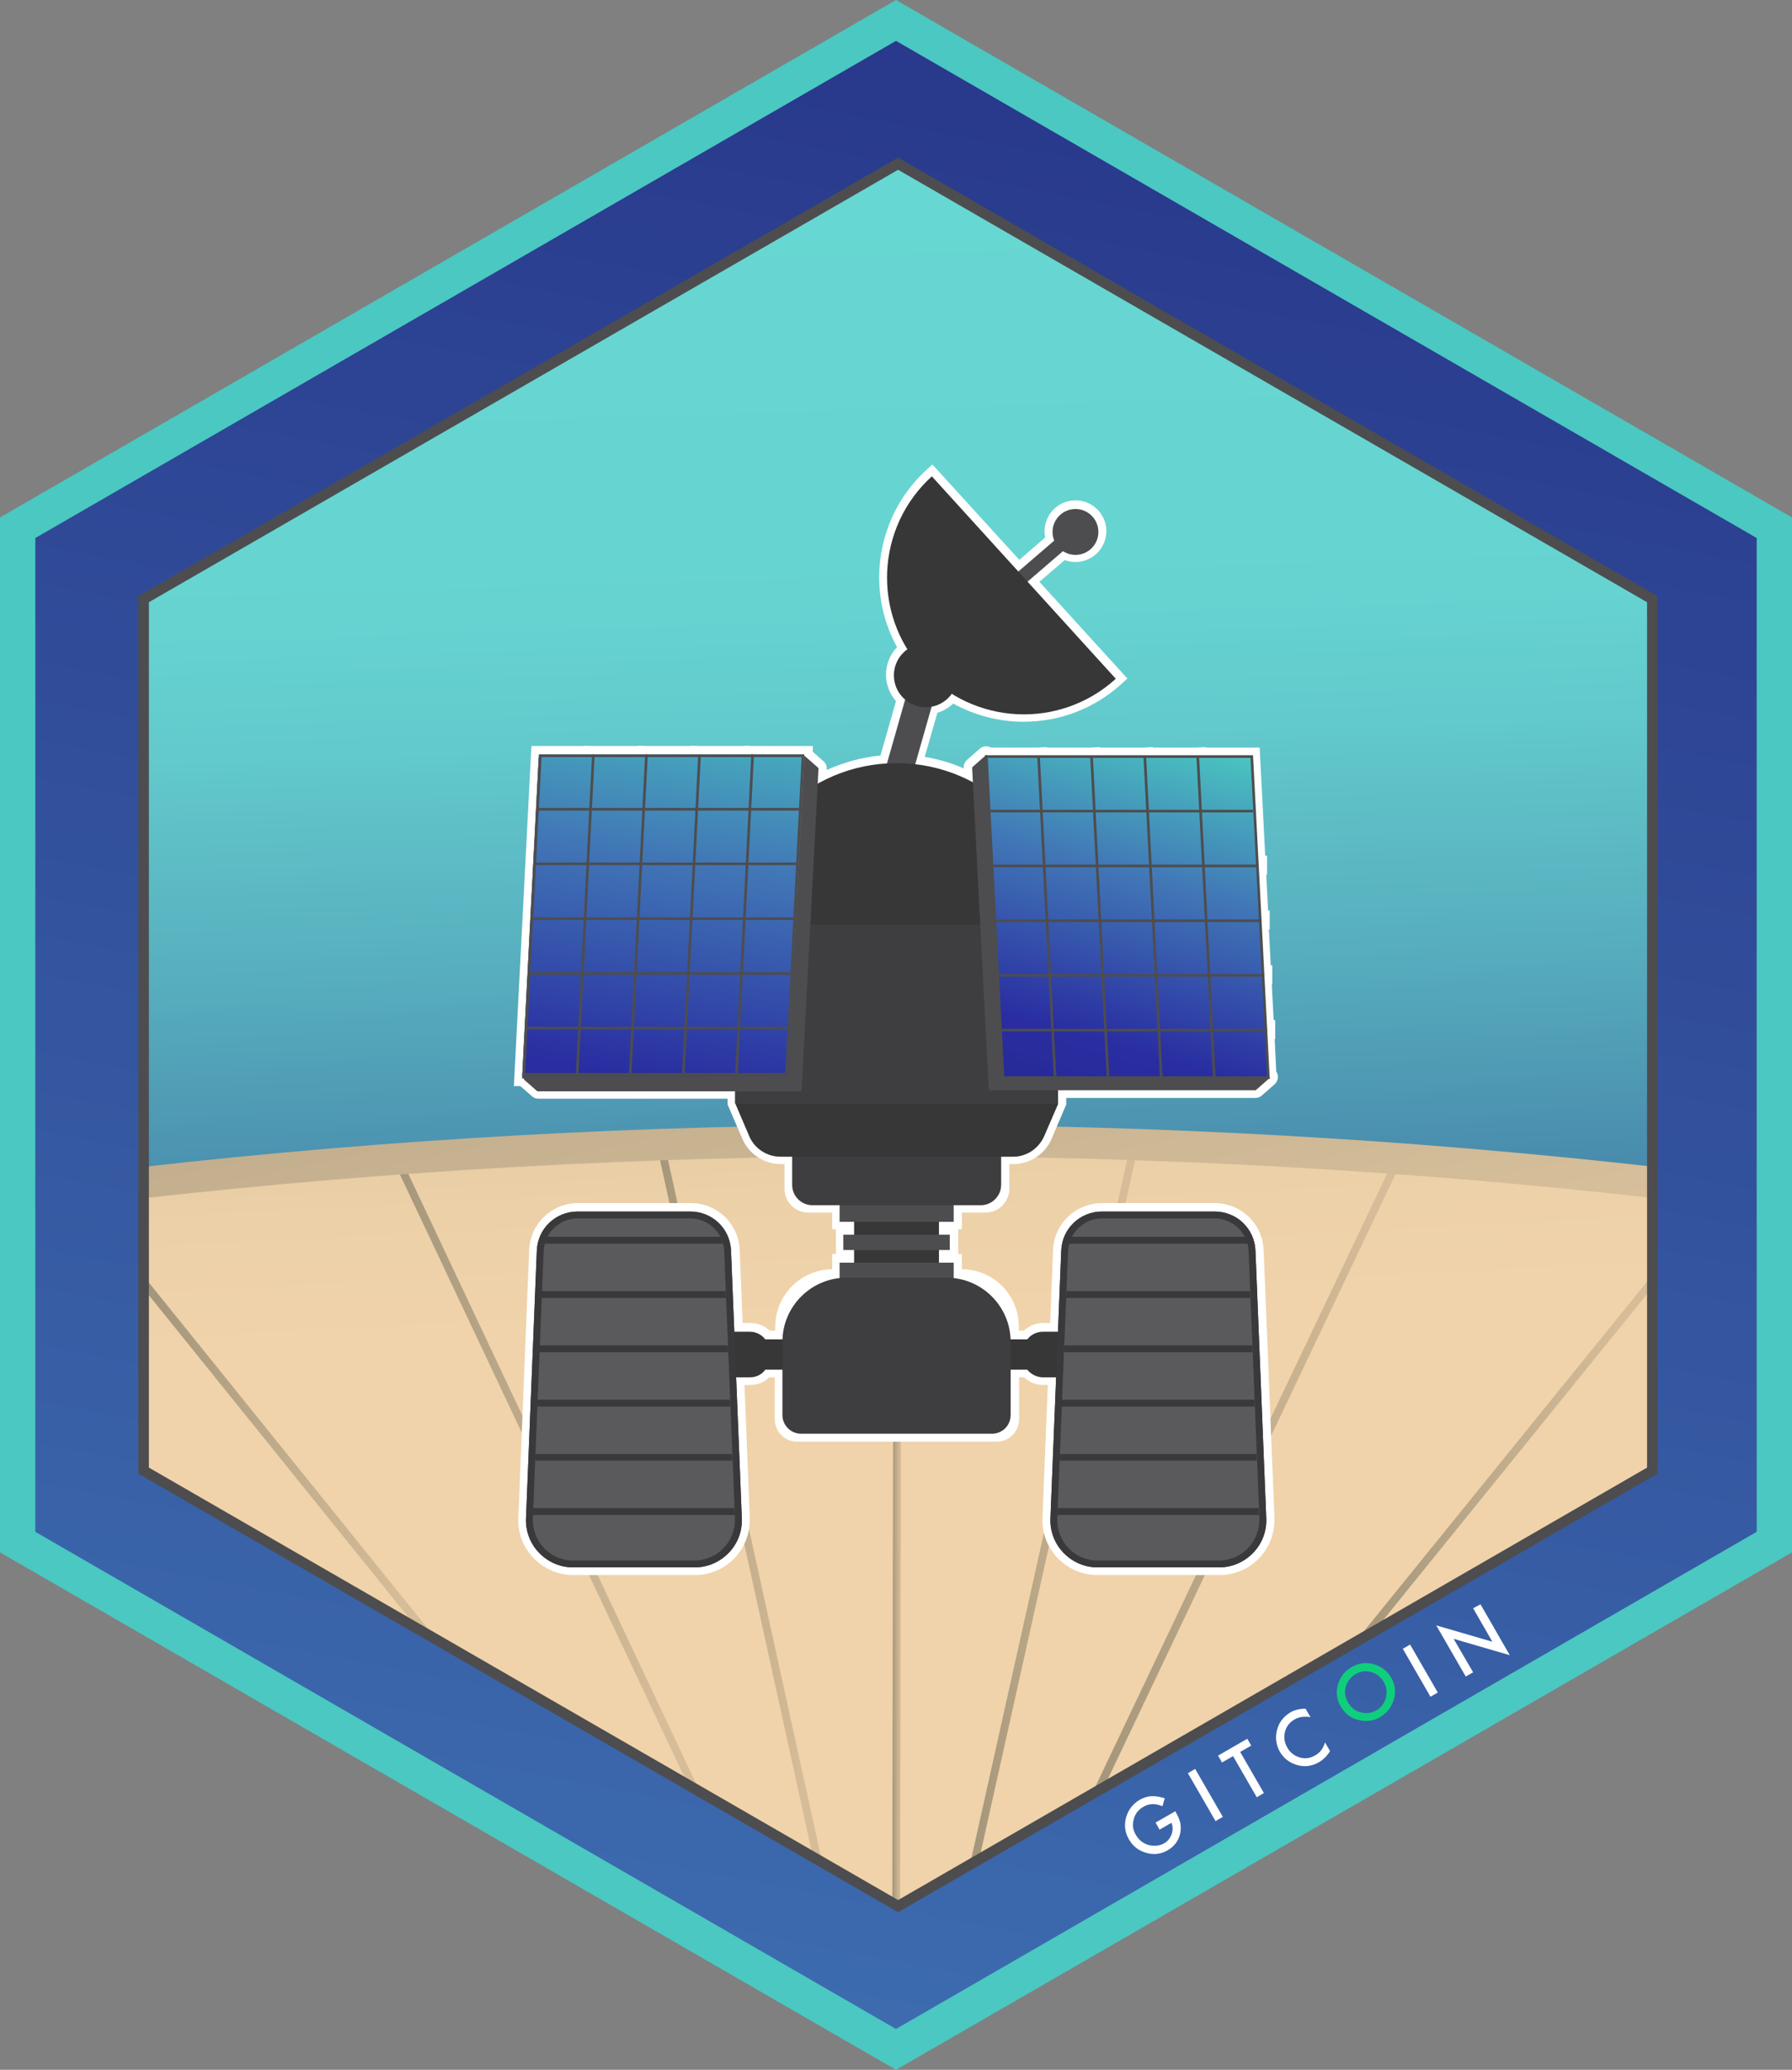 <?xml version="1.0" encoding="utf-8"?>
<!-- Generator: Adobe Illustrator 24.1.1, SVG Export Plug-In . SVG Version: 6.00 Build 0)  -->
<svg version="1.1" id="Layer_1" xmlns="http://www.w3.org/2000/svg" xmlns:xlink="http://www.w3.org/1999/xlink" x="0px" y="0px"
	 viewBox="0 0 680 785.2" style="enable-background:new 0 0 680 785.2;" xml:space="preserve">
<rect x="0" y="0" width="680" height="785.2" fill="#808080" stroke="none"/>
<style type="text/css">
	.st0{fill:#4AC8C1;}
	.st1{fill:url(#SVGID_1_);}
	.st2{fill:url(#SVGID_2_);}
	.st3{fill:url(#SVGID_3_);}
	.st4{fill:url(#SVGID_4_);}
	.st5{fill:url(#SVGID_5_);}
	.st6{fill:url(#SVGID_6_);}
	.st7{fill:url(#SVGID_7_);}
	.st8{fill:url(#SVGID_8_);}
	.st9{fill:url(#SVGID_9_);}
	.st10{fill:url(#SVGID_10_);}
	.st11{fill:url(#SVGID_11_);}
	.st12{fill:#FFFFFF;}
	.st13{fill:none;stroke:#4D4D4F;stroke-width:4;stroke-miterlimit:10;}
	.st14{fill:#4D4D4F;}
	.st15{fill:#373738;}
	.st16{fill:#3E3E40;}
	.st17{fill:#39393B;}
	.st18{fill:#5A5A5C;}
	.st19{fill:url(#SVGID_12_);}
	.st20{fill:url(#SVGID_13_);}
	.st21{fill:none;stroke:#4D4D4F;stroke-miterlimit:10;}
	.st22{fill-rule:evenodd;clip-rule:evenodd;fill:#FFFFFF;}
	.st23{fill:#0FCE7C;}
</style>
<g>
	<polygon class="st0" points="0,588.9 0,196.3 340,0 680,196.3 680,588.9 340,785.2 	"/>
	<linearGradient id="SVGID_1_" gradientUnits="userSpaceOnUse" x1="239.78" y1="909.983" x2="469.567" y2="-276.291">
		<stop  offset="0" style="stop-color:#4176B6"/>
		<stop  offset="1" style="stop-color:#20237D"/>
	</linearGradient>
	<polygon class="st1" points="13.4,581.1 13.4,204.1 340,15.5 666.6,204.1 666.6,581.1 340,769.7 	"/>
	<linearGradient id="SVGID_2_" gradientUnits="userSpaceOnUse" x1="326.59" y1="-101.047" x2="348.166" y2="600.807">
		<stop  offset="0" style="stop-color:#69DBD5"/>
		<stop  offset="0.438" style="stop-color:#66D4D1"/>
		<stop  offset="0.472" style="stop-color:#66D3D1"/>
		<stop  offset="0.543" style="stop-color:#62C9CC"/>
		<stop  offset="0.663" style="stop-color:#57AEBE"/>
		<stop  offset="0.819" style="stop-color:#4582A8"/>
		<stop  offset="1" style="stop-color:#2D468A"/>
	</linearGradient>
	<path class="st2" d="M626.2,227.3v215.6C533.4,432.5,437.7,427,340,427c-97.7,0-193.4,5.4-286.2,15.9V227.3L340,62.1L626.2,227.3z"
		/>
	<linearGradient id="SVGID_3_" gradientUnits="userSpaceOnUse" x1="328.864" y1="281.04" x2="341.556" y2="531.068">
		<stop  offset="0" style="stop-color:#A3957A"/>
		<stop  offset="9.065523e-02" style="stop-color:#B2A184"/>
		<stop  offset="0.282" style="stop-color:#CDB794"/>
		<stop  offset="0.477" style="stop-color:#E1C7A0"/>
		<stop  offset="0.676" style="stop-color:#ECD0A8"/>
		<stop  offset="0.883" style="stop-color:#F0D3AA"/>
	</linearGradient>
	<path class="st3" d="M626.2,442.9v115L340,723.1L53.8,557.9v-115C146.6,432.5,242.3,427,340,427C437.7,427,533.4,432.5,626.2,442.9
		z"/>
	<g>
		<linearGradient id="SVGID_4_" gradientUnits="userSpaceOnUse" x1="146.263" y1="556.565" x2="265.403" y2="556.565">
			<stop  offset="0" style="stop-color:#A3957A"/>
			<stop  offset="0.439" style="stop-color:#BEAA8A"/>
			<stop  offset="0.883" style="stop-color:#D6BC98"/>
		</linearGradient>
		<path class="st4" d="M260.9,676.7l4.5,2.6L149.5,433.8c-1.1,0.1-2.1,0.2-3.2,0.2L260.9,676.7z"/>
		<linearGradient id="SVGID_5_" gradientUnits="userSpaceOnUse" x1="247.878" y1="567.236" x2="311.915" y2="567.236">
			<stop  offset="0" style="stop-color:#A3957A"/>
			<stop  offset="0.439" style="stop-color:#BEAA8A"/>
			<stop  offset="0.883" style="stop-color:#D6BC98"/>
		</linearGradient>
		<path class="st5" d="M247.9,428.4l60.5,275.7l3.5,2l-61-277.9C249.9,428.3,248.9,428.4,247.9,428.4z"/>
		<linearGradient id="SVGID_6_" gradientUnits="userSpaceOnUse" x1="54.604" y1="552.853" x2="165.288" y2="552.853">
			<stop  offset="0" style="stop-color:#A3957A"/>
			<stop  offset="0.439" style="stop-color:#BEAA8A"/>
			<stop  offset="0.883" style="stop-color:#D6BC98"/>
		</linearGradient>
		<polygon class="st6" points="54.6,489 158.1,617.4 165.3,621.5 54.6,484.2 		"/>
		<linearGradient id="SVGID_7_" gradientUnits="userSpaceOnUse" x1="368.076" y1="567.723" x2="433.283" y2="567.723">
			<stop  offset="0" style="stop-color:#A3957A"/>
			<stop  offset="0.439" style="stop-color:#BEAA8A"/>
			<stop  offset="0.883" style="stop-color:#D6BC98"/>
		</linearGradient>
		<path class="st7" d="M368.1,707.2l3.5-2l61.7-276.7c-1,0-2-0.1-3-0.1L368.1,707.2z"/>
		<linearGradient id="SVGID_8_" gradientUnits="userSpaceOnUse" x1="514.452" y1="553.126" x2="627.095" y2="553.126">
			<stop  offset="0" style="stop-color:#A3957A"/>
			<stop  offset="0.439" style="stop-color:#BEAA8A"/>
			<stop  offset="0.883" style="stop-color:#D6BC98"/>
		</linearGradient>
		<polygon class="st8" points="627.1,483.6 514.5,622.6 521.7,618.5 627.1,488.3 		"/>
		<linearGradient id="SVGID_9_" gradientUnits="userSpaceOnUse" x1="414.421" y1="557.091" x2="534.988" y2="557.091">
			<stop  offset="0" style="stop-color:#A3957A"/>
			<stop  offset="0.439" style="stop-color:#BEAA8A"/>
			<stop  offset="0.883" style="stop-color:#D6BC98"/>
		</linearGradient>
		<path class="st9" d="M531.8,433.8L414.4,680.4l4.6-2.6L535,434C533.9,433.9,532.9,433.9,531.8,433.8z"/>
		<linearGradient id="SVGID_10_" gradientUnits="userSpaceOnUse" x1="338.585" y1="574.816" x2="342.068" y2="574.816">
			<stop  offset="0" style="stop-color:#A3957A"/>
			<stop  offset="0.439" style="stop-color:#BEAA8A"/>
			<stop  offset="0.883" style="stop-color:#D6BC98"/>
		</linearGradient>
		<path class="st10" d="M341.6,722.5l0.5-295.7c-0.4,0-0.8,0-1.2,0c-0.6,0-1.2,0-1.8,0l-0.5,294.8l2.3,1.3L341.6,722.5z"/>
	</g>
	<linearGradient id="SVGID_11_" gradientUnits="userSpaceOnUse" x1="286.838" y1="188.746" x2="407.321" y2="763.362">
		<stop  offset="0" style="stop-color:#A3957A"/>
		<stop  offset="0.574" style="stop-color:#D8C09B"/>
		<stop  offset="0.883" style="stop-color:#F0D3AA"/>
	</linearGradient>
	<path class="st11" d="M341.3,426.7c-97.7,0-193.4,5.4-286.2,15.9v11.9c92.9-10.4,188.6-15.9,286.2-15.9
		c97.7,0,193.4,5.4,286.2,15.9v-11.9C534.7,432.2,439,426.7,341.3,426.7z"/>
	<path class="st12" d="M416.5,597.5c-5.8,0-11.1-2.3-15.1-6.4c-4-4.2-6.1-9.6-5.8-15.4l2-50.3h-1.7c-2.7,0-5.3-1-7.3-2.9h-1.9v15.9
		c0,4.7-3.8,8.5-8.5,8.5h-75.7c-4.7,0-8.5-3.8-8.5-8.5v-15.9h-2.1c-1.9,1.9-4.5,2.9-7.2,2.9h-2.2l2,50.3c0.2,5.8-1.8,11.2-5.8,15.4
		c-4,4.2-9.4,6.4-15.1,6.4h-46c-5.8,0-11.1-2.3-15.1-6.4c-4-4.2-6.1-9.6-5.8-15.4l4.1-101.5c0.4-10,8.6-17.8,18.6-17.8h42.7
		c10,0,18.2,7.8,18.6,17.8l1.1,27.7h3.1c2.7,0,5.2,1,7.2,2.9h2.1v-1.6c0-11.9,9.7-21.6,21.6-21.7v-5.8h1.4v-9.4h-1.4v-6.3h-9.1
		c-4.9,0-9-4-9-9v-9.4h-1.4c-6.4,0-12.1-3.8-14.6-9.6l-5.6-13v-2.2h-71.8c-0.9,0-1.7-0.3-2.4-0.9c0,0-3.3-2.9-4.5-3.9H195l6.6-128h0
		l0.1-1h20.1l0-0.1l3.1,0.1l0.5,0H242l0-0.1l1.5,0l1.5,0.1l0.5,0h16.6l0-0.1l1.5,0l1.5,0.1l0.5,0h16.6l0-0.1l1.5,0l1.5,0.1l0.5,0
		h22.8l-0.1,2.2l4.1,3.6c0.8,0.7,1.3,1.8,1.2,2.9l0,0.4c6.5-2.9,13.3-4.8,20.4-5.5L340,266c-2.4-2.8-3.8-6.3-3.8-10
		c0-3.9,1.5-7.7,4.2-10.5c-12.2-22.1-7.6-50.1,11.1-67.2l2.3-2.1l33,36.2l9.8-8.5c-0.4-2-0.3-4.1,0.4-6.1c1.6-4.8,6.1-8,11.1-8
		c1.3,0,2.5,0.2,3.7,0.6c3,1,5.4,3.1,6.8,5.9c1.4,2.8,1.6,6,0.6,8.9c-1.6,4.8-6.1,8-11.1,8c-1.3,0-2.5-0.2-3.7-0.6
		c-0.1,0-0.2-0.1-0.4-0.1l-9.6,8.2l33.4,36.7l-2.3,2.1c-10.1,9.2-23.3,14.3-37,14.3c-9.4,0-18.6-2.4-26.8-6.9
		c-1.7,1.6-3.7,2.8-6,3.5l-4.8,16.7c5.1,0.9,10.1,2.3,14.8,4.4l0-0.3c-0.1-1.1,0.4-2.1,1.2-2.9l4.9-4.3c0.7-0.6,1.5-0.9,2.4-0.9
		c0.5,0,1,0.1,1.4,0.3c0.2,0.1,0.3,0.1,0.5,0.2h17.7l3.5-0.2l0,0.2h16.6l3.5-0.2l0,0.2h16.6l3.5-0.2l0,0.2h16.6l3.5-0.2l0,0.2H478
		l2.1,41h0.7v7.2h-0.3l0.7,13.6h0.6v7.2h-0.3l0.7,13.6h0.6v7.2h-0.2l0.7,13.6h0.6v7.2h-0.2l0.6,12.4c0.2,0.2,0.3,0.5,0.4,0.7
		c0.5,1.4,0.1,3-1,4l-4.9,4.3c-0.7,0.6-1.5,0.9-2.4,0.9h-71.8v2.5l-5.6,13.1c-2.5,5.8-8.2,9.5-14.5,9.5H383v9.4c0,4.9-4,9-9,9H365
		v6.3h-1.4v9.4h1.4v5.8c11.9,0,21.6,9.7,21.6,21.7v1.6h1.9c2-1.9,4.6-2.9,7.3-2.9h2.7l1.1-27.7c0.4-10,8.6-17.8,18.6-17.8h42.7
		c10,0,18.2,7.8,18.6,17.8l4.1,101.5c0.2,5.8-1.8,11.2-5.8,15.4c-4,4.2-9.4,6.4-15.1,6.4H416.5z"/>
	<polygon class="st13" points="340.8,62.1 54.5,227.3 54.5,442.9 54.5,557.9 340.8,723.1 627,557.9 627,442.9 627,227.3 	"/>
	<g>
		<g>
			<g>
				<g>
					
						<rect x="362.6" y="216.2" transform="matrix(0.758 -0.652 0.652 0.758 -48.79 306.019)" class="st14" width="51.3" height="5.2"/>
				</g>
				<g>
					
						<rect x="311.5" y="287.9" transform="matrix(0.274 -0.962 0.962 0.274 -34.355 540.648)" class="st14" width="58.6" height="10.4"/>
				</g>
				<g>
					<path class="st15" d="M423.4,257.5c-21.2,19.3-54,17.7-73.3-3.5c-19.3-21.2-17.7-54,3.5-73.3L423.4,257.5z"/>
				</g>
				<g>
					<circle class="st15" cx="351.3" cy="256.2" r="12.1"/>
				</g>
				<g>
					<circle class="st14" cx="408.1" cy="201.8" r="8.7"/>
				</g>
			</g>
			<rect x="278.9" y="347.9" class="st16" width="122.6" height="70.7"/>
			<rect x="324.1" y="451.4" class="st15" width="32.2" height="39.1"/>
			<rect x="318.6" y="479" class="st14" width="43.3" height="13"/>
			<rect x="320" y="468.4" class="st14" width="40.4" height="5.8"/>
			<rect x="318.6" y="456.3" class="st14" width="43.3" height="7.2"/>
			<path class="st16" d="M372.2,457.2h-63.9c-4.2,0-7.7-3.4-7.7-7.7v-18.3h79.3v18.3C379.9,453.7,376.4,457.2,372.2,457.2z"/>
			<path class="st15" d="M384.5,438.8h-88.4c-5.1,0-9.8-3.1-11.8-7.8l-5.3-12.4h122.6l-5.4,12.5
				C394.1,435.7,389.6,438.8,384.5,438.8z"/>
			<path class="st15" d="M278.9,350.8c0-33.8,27.4-61.3,61.3-61.3s61.3,27.4,61.3,61.3H278.9z"/>
			<path class="st15" d="M395.8,505.2c-2.4,0-4.6,1.1-6,2.9h-99.4c-1.3-1.7-3.4-2.9-5.8-2.9h-10v17.3h10c2.4,0,4.5-1.1,5.8-2.9h99.4
				c1.4,1.7,3.6,2.9,6,2.9h9.6v-17.3H395.8z"/>
			<path class="st16" d="M376.4,543.9H304c-3.9,0-7.1-3.2-7.1-7.1v-27.8c0-13.4,10.9-24.3,24.3-24.3h38c13.4,0,24.3,10.9,24.3,24.3
				v27.8C383.5,540.8,380.3,543.9,376.4,543.9z"/>
			<g>
				<g>
					<g>
						<path class="st17" d="M217.5,594.6c-4.9,0-9.5-2-12.9-5.5c-3.4-3.5-5.2-8.2-5-13.1l4.1-101.5c0.3-8.4,7.1-14.9,15.5-14.9h42.7
							c8.4,0,15.2,6.5,15.5,14.9l4.1,101.5c0.2,4.9-1.6,9.6-5,13.1c-3.4,3.5-8,5.5-12.9,5.5H217.5z"/>
						<path class="st17" d="M217.5,594.6c-4.9,0-9.5-2-12.9-5.5c-3.4-3.5-5.2-8.2-5-13.1l4.1-101.5c0.3-8.4,7.1-14.9,15.5-14.9h42.7
							c8.4,0,15.2,6.5,15.5,14.9l4.1,101.5c0.2,4.9-1.6,9.6-5,13.1c-3.4,3.5-8,5.5-12.9,5.5H217.5z"/>
					</g>
					<path class="st18" d="M263.5,592h-46c-8.7,0-15.6-7.2-15.3-15.9l4.1-101.5c0.3-6.9,6-12.4,12.9-12.4h42.7
						c6.9,0,12.6,5.5,12.9,12.4l4.1,101.5C279.1,584.8,272.2,592,263.5,592z"/>
					<g>
						<polygon class="st17" points="204,531 203.9,533.6 277.1,533.6 277,531 						"/>
						<polygon class="st17" points="202.3,572.1 202.2,574.7 278.8,574.7 278.7,572.1 						"/>
						<polygon class="st17" points="203.2,551.6 203.1,554.1 277.9,554.1 277.8,551.6 						"/>
						<polygon class="st17" points="205.6,489.8 205.5,492.4 275.5,492.4 275.4,489.8 						"/>
						<path class="st17" d="M207.3,469.2c-0.4,0.8-0.6,1.7-0.8,2.6h67.9c-0.2-0.9-0.5-1.8-0.8-2.6H207.3z"/>
						<polygon class="st17" points="204.8,510.4 204.7,513 276.3,513 276.2,510.4 						"/>
					</g>
				</g>
				<g>
					<g>
						<path class="st17" d="M416.5,594.6c-4.9,0-9.5-2-12.9-5.5c-3.4-3.5-5.2-8.2-5-13.1l4.1-101.5c0.3-8.4,7.1-14.9,15.5-14.9h42.7
							c8.4,0,15.2,6.5,15.5,14.9l4.1,101.5c0.2,4.9-1.6,9.6-5,13.1c-3.4,3.5-8,5.5-12.9,5.5H416.5z"/>
						<path class="st17" d="M416.5,594.6c-4.9,0-9.5-2-12.9-5.5c-3.4-3.5-5.2-8.2-5-13.1l4.1-101.5c0.3-8.4,7.1-14.9,15.5-14.9h42.7
							c8.4,0,15.2,6.5,15.5,14.9l4.1,101.5c0.2,4.9-1.6,9.6-5,13.1c-3.4,3.5-8,5.5-12.9,5.5H416.5z"/>
					</g>
					<path class="st18" d="M462.5,592h-46c-8.7,0-15.6-7.2-15.3-15.9l4.1-101.5c0.3-6.9,6-12.4,12.9-12.4h42.7
						c6.9,0,12.6,5.5,12.9,12.4l4.1,101.5C478.1,584.8,471.2,592,462.5,592z"/>
					<g>
						<polygon class="st17" points="402.9,531 402.8,533.6 476.1,533.6 476,531 						"/>
						<polygon class="st17" points="401.3,572.1 401.2,574.7 477.7,574.7 477.6,572.1 						"/>
						<polygon class="st17" points="402.1,551.6 402,554.1 476.9,554.1 476.8,551.6 						"/>
						<polygon class="st17" points="404.6,489.8 404.5,492.4 474.4,492.4 474.3,489.8 						"/>
						<path class="st17" d="M406.3,469.2c-0.4,0.8-0.6,1.7-0.8,2.6h67.9c-0.2-0.9-0.5-1.8-0.8-2.6H406.3z"/>
						<polygon class="st17" points="403.8,510.4 403.7,513 475.3,513 475.2,510.4 						"/>
					</g>
				</g>
			</g>
		</g>
		<path class="st14" d="M310.6,291.6c0-0.2-0.1-0.3-0.2-0.4l-4.9-4.3c-0.1-0.1-0.4-0.2-0.5-0.1c-0.2,0.1-0.3,0.3-0.3,0.5l-6.2,121.4
			h-99.2c-0.2,0-0.4,0.1-0.5,0.3c-0.1,0.2,0,0.4,0.1,0.6l4.9,4.3c0.1,0.1,0.2,0.1,0.3,0.1h99.7c0.1,0,0.1,0,0.2,0c0,0,0,0,0,0
			c0,0,0.1,0,0.1-0.1c0,0,0.1-0.1,0.1-0.1c0,0,0,0,0,0c0,0,0,0,0-0.1c0,0,0-0.1,0-0.1L310.6,291.6z"/>
		<polygon class="st14" points="305.1,287.3 298.9,409.1 198.1,409.1 204.4,287.3 		"/>
		<linearGradient id="SVGID_12_" gradientUnits="userSpaceOnUse" x1="223.645" y1="516.503" x2="267.668" y2="250.99">
			<stop  offset="0" style="stop-color:#20237D"/>
			<stop  offset="0.408" style="stop-color:#292DA1"/>
			<stop  offset="0.718" style="stop-color:#4176B6"/>
			<stop  offset="1" style="stop-color:#4AC8C1"/>
		</linearGradient>
		<polygon class="st19" points="305.2,286.2 299,408.1 198.2,408.1 204.5,286.2 		"/>
		<g>
			<path class="st14" d="M304.2,287.2L298,407.1h-98.7l6.2-119.9H304.2 M305.2,286.2H204.5l-6.3,121.9H299L305.2,286.2L305.2,286.2z
				"/>
		</g>
		<g>
			<g>
				<rect x="204" y="306.5" class="st14" width="100.7" height="1"/>
			</g>
			<g>
				<rect x="202.9" y="327.2" class="st14" width="99.7" height="1"/>
			</g>
			<g>
				<rect x="201.9" y="348" class="st14" width="99.7" height="1"/>
			</g>
			<g>
				<rect x="200.8" y="368.8" class="st14" width="99.7" height="1"/>
			</g>
			<g>
				<rect x="199.8" y="389.5" class="st14" width="99.7" height="1"/>
			</g>
			<g>
				
					<rect x="161" y="346.6" transform="matrix(5.079011e-02 -0.999 0.999 5.079011e-02 -135.961 551.26)" class="st14" width="122" height="1"/>
			</g>
			<g>
				
					<rect x="181.2" y="346.6" transform="matrix(5.079011e-02 -0.999 0.999 5.079011e-02 -116.838 571.38)" class="st14" width="122" height="1"/>
			</g>
			<g>
				
					<rect x="201.3" y="346.6" transform="matrix(5.079011e-02 -0.999 0.999 5.079011e-02 -97.714 591.501)" class="st14" width="122" height="1"/>
			</g>
			<g>
				
					<rect x="221.5" y="346.6" transform="matrix(5.079011e-02 -0.999 0.999 5.079011e-02 -78.591 611.621)" class="st14" width="122" height="1"/>
			</g>
		</g>
		<path class="st14" d="M481.8,408.7c-0.1-0.2-0.3-0.3-0.5-0.3H381.1L374.8,287c0-0.2-0.1-0.4-0.3-0.5c-0.2-0.1-0.4,0-0.5,0.1
			l-4.9,4.3c-0.1,0.1-0.2,0.3-0.2,0.4l6.3,121.9c0,0,0,0.1,0,0.1c0,0,0,0.1,0,0.1c0,0,0,0,0,0c0,0.1,0.1,0.1,0.1,0.1
			c0,0,0.1,0.1,0.1,0.1c0,0,0,0,0,0c0.1,0,0.1,0,0.2,0h100.7c0.1,0,0.2,0,0.3-0.1l4.9-4.3C481.8,409.1,481.9,408.9,481.8,408.7z"/>
		<polygon class="st14" points="475,287 481.3,408.8 380.6,408.8 374.3,287 		"/>
		<linearGradient id="SVGID_13_" gradientUnits="userSpaceOnUse" x1="391.573" y1="475.215" x2="447.977" y2="277.112">
			<stop  offset="0" style="stop-color:#20237D"/>
			<stop  offset="0.408" style="stop-color:#292DA1"/>
			<stop  offset="0.718" style="stop-color:#4176B6"/>
			<stop  offset="1" style="stop-color:#4AC8C1"/>
		</linearGradient>
		<polygon class="st20" points="475,287 481.3,408.8 380.6,408.8 374.3,287 		"/>
		<polygon class="st21" points="475,287 481.3,408.8 380.6,408.8 374.3,287 		"/>
		<g>
			<g>
				<rect x="374.8" y="307.2" class="st14" width="100.7" height="1"/>
			</g>
			<g>
				<rect x="376.9" y="328" class="st14" width="100.7" height="1"/>
			</g>
			<g>
				<rect x="378" y="348.8" class="st14" width="100.7" height="1"/>
			</g>
			<g>
				<rect x="379" y="369.5" class="st14" width="100.7" height="1"/>
			</g>
			<g>
				<rect x="380.1" y="390.3" class="st14" width="100.7" height="1"/>
			</g>
			<g>
				
					<rect x="457" y="286.9" transform="matrix(0.999 -5.135404e-02 5.135404e-02 0.999 -17.263 23.954)" class="st14" width="1" height="122"/>
			</g>
			<g>
				
					<rect x="436.9" y="286.9" transform="matrix(0.999 -5.135611e-02 5.135611e-02 0.999 -17.291 22.921)" class="st14" width="1" height="122"/>
			</g>
			<g>
				
					<rect x="416.7" y="286.9" transform="matrix(0.999 -5.135404e-02 5.135404e-02 0.999 -17.317 21.885)" class="st14" width="1" height="122"/>
			</g>
			<g>
				
					<rect x="396.6" y="286.9" transform="matrix(0.999 -5.135404e-02 5.135404e-02 0.999 -17.343 20.851)" class="st14" width="1" height="122"/>
			</g>
		</g>
	</g>
</g>
<g>
	<path id="Shape" class="st12" d="M438.5,691.4l7.5-4.3l0.3,0.6c0.8,1.4,1.3,2.7,1.6,3.9c0.2,1.2,0.2,2.4,0,3.7
		c-0.6,2.9-2.2,5.1-4.8,6.6c-2.5,1.5-5.3,1.8-8.1,1c-2.9-0.8-5.1-2.5-6.6-5.1c-1.5-2.6-1.9-5.4-1.1-8.3c0.8-2.9,2.5-5.1,5.1-6.7
		c1.4-0.8,2.9-1.3,4.5-1.4c1.5-0.1,3.2,0.2,5.1,0.8l-0.9,3c-2.6-1.1-5-1.1-7.2,0.2c-1.9,1.1-3.2,2.7-3.7,4.8c-0.6,2.1-0.3,4.1,0.9,6
		c1.2,2,2.9,3.3,5.1,3.8c2.1,0.4,3.9,0.2,5.5-0.7c1.4-0.8,2.3-1.9,2.9-3.5c0.5-1.5,0.5-3-0.1-4.3l-4.5,2.6L438.5,691.4z"/>
	
		<rect id="Rectangle-path" x="455.8" y="670.5" transform="matrix(0.866 -0.5 0.5 0.866 -279.218 319.906)" class="st22" width="3.2" height="21"/>
	<polygon id="Shape_1_" class="st12" points="470.6,664.6 479.6,680.2 476.9,681.8 467.9,666.2 463.7,668.6 462.2,666 473.3,659.6 
		474.8,662.2 	"/>
	<path id="Shape_2_" class="st12" d="M495.4,648.2l1.9,3.2c-2.4-0.4-4.4-0.1-6.1,0.9c-1.9,1.1-3.1,2.7-3.6,4.7
		c-0.5,2.1-0.2,4.1,0.9,6c1.1,1.9,2.7,3.1,4.7,3.7c2,0.6,4,0.3,5.9-0.8c1-0.6,1.7-1.2,2.2-1.9c0.3-0.4,0.6-0.8,0.8-1.3
		c0.3-0.5,0.5-1.1,0.7-1.7l1.9,3.3c-1.1,1.8-2.5,3.2-4.2,4.2c-2.6,1.5-5.3,1.9-8.2,1.1c-2.9-0.8-5.1-2.5-6.6-5
		c-1.3-2.3-1.8-4.8-1.3-7.5c0.6-3.3,2.4-5.8,5.4-7.6C491.5,648.6,493.4,648.2,495.4,648.2"/>
	<path id="Shape_3_" class="st23" d="M511.5,645.8c1.2,2,2.8,3.3,4.9,3.8c2.1,0.5,4,0.3,5.8-0.7c1.9-1.1,3.1-2.7,3.7-4.8
		c0.5-2.1,0.3-4.1-0.8-6c-1.1-1.9-2.7-3.2-4.8-3.8c-2.1-0.6-4-0.3-5.9,0.8c-1.9,1.1-3.1,2.7-3.7,4.7
		C510.1,641.9,510.4,643.8,511.5,645.8 M508.7,647.3c-1.5-2.6-1.8-5.3-1-8.2c0.8-2.9,2.5-5.1,5.2-6.7c2.6-1.5,5.4-1.9,8.3-1.1
		c2.9,0.8,5.2,2.5,6.7,5.1c1.5,2.6,1.9,5.4,1,8.3c-0.8,2.9-2.6,5.1-5.2,6.7c-2.4,1.4-4.9,1.8-7.7,1.2
		C512.8,652,510.4,650.2,508.7,647.3"/>
	
		<rect id="Rectangle-path_1_" x="537.4" y="623.3" transform="matrix(0.866 -0.5 0.5 0.866 -244.723 354.401)" class="st22" width="3.2" height="21"/>
	<polygon id="Shape_4_" class="st12" points="556.2,636 545,616.6 566.3,622.8 559,610.1 561.8,608.6 572.9,627.9 551.6,621.7 
		559,634.4 	"/>
</g>
</svg>
